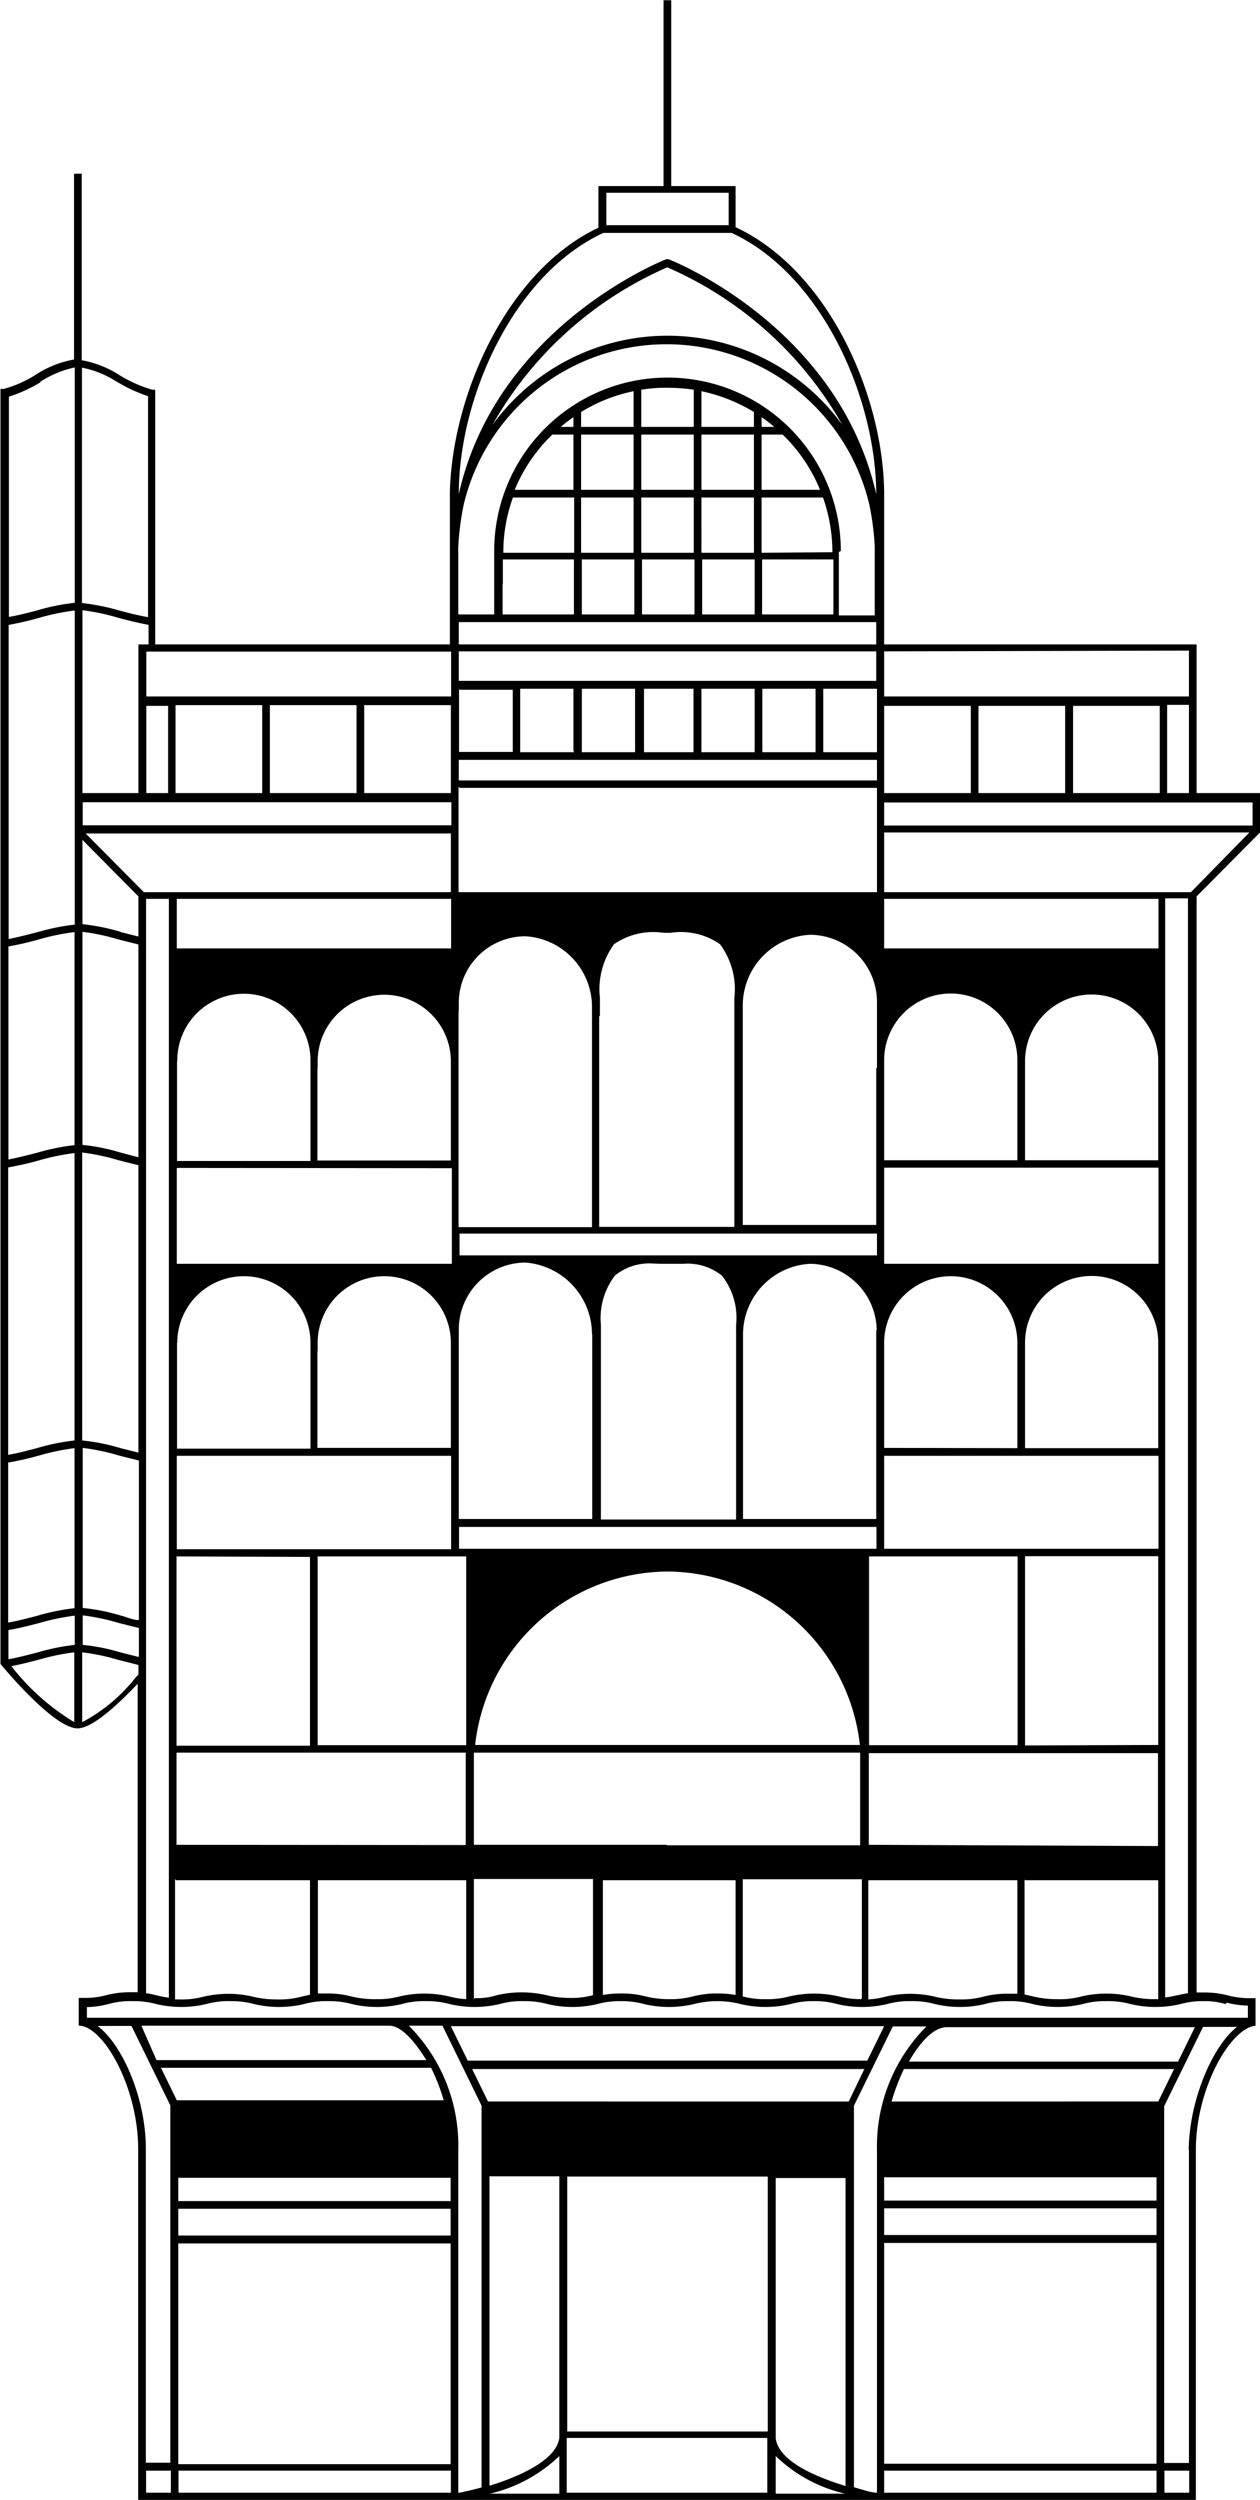 <svg id="Calque_1" data-name="Calque 1" xmlns="http://www.w3.org/2000/svg" viewBox="0 0 50.89 100.9">
  <path d="M220,96.76V95.64h-.32a3.46,3.46,0,0,1-.79-.11,3.79,3.79,0,0,0-1-.12h-.27V51.17l2.57-2.59h0V47h-2.57V41H205V37.82h0v-3h0c-.06-3.93-2.27-8.92-6-10.66V22.5H196.4V15h-.31V22.5h-2.63v1.68c-3.68,1.74-5.9,6.73-6,10.66h0v3h0V41h-11.9V30.72l-.12,0a5.33,5.33,0,0,1-1.31-.58,4.17,4.17,0,0,0-1.54-.61V22h-.31V29.5a4.17,4.17,0,0,0-1.54.61,4.72,4.72,0,0,1-1.31.58l-.12,0,0,51.4v.06l0,0c.22.27,2.18,2.6,3.11,2.6.48,0,1.3-.61,2.43-1.8V95.4h-.27a3.79,3.79,0,0,0-1,.12,3.38,3.38,0,0,1-.79.11h-.32v1.12c1,0,2.41,2.51,2.4,5h0v14h0v.16h42.72v-.16h0v-14c0-2.46,1.4-4.93,2.43-5ZM205,51V48.59h14.75L217.39,51ZM169.65,40.21a12.26,12.26,0,0,0,1.21-.28,9.39,9.39,0,0,1,1.45-.3V52.31a9,9,0,0,0-1.53.31c-.39.1-.78.2-1.14.27V40.21Zm26.6,1.07h8.43v1.19H187.82V41.28Zm19.82,16.83v3.71h-5.38v-4a2.69,2.69,0,1,1,5.38,0v.32Zm0,11.41v3.92h-5.38V69.18a2.69,2.69,0,0,1,5.38,0v.33ZM187.51,51.27v2H176.43v-2Zm-11.13-7.82h3.5V47h-3.5V43.45Zm3.81,0h3.5V47h-3.5V43.45Zm3.81,0h3.5V47H184V43.45Zm20.38,46V87.75h0v-2h11.68v3.75Zm-8.13,0h-7.82V86.26c0-.18,0-.35,0-.53h15.6c0,.18,0,.35,0,.53v3.21h-7.84Zm-19.83,0V85.73H188.1v2h0v1.73Zm28.26-31.37v6.35h-5.39V55.61A2.86,2.86,0,0,1,202,52.72a2.71,2.71,0,0,1,2.71,2.7v2.69ZM193.52,56h0v-.73a3.1,3.1,0,0,1,.57-2.17,2.8,2.8,0,0,1,2-.46h.28a2.77,2.77,0,0,1,2,.46,3.05,3.05,0,0,1,.58,2.17V56h0v8.51h-5.46V56Zm-11.4,2.16h0v-.33a2.69,2.69,0,1,1,5.38,0v4h-5.39V58.11Zm5.7-2.33v-.36a2.69,2.69,0,0,1,2.7-2.69,2.86,2.86,0,0,1,2.68,2.89v8.85h-5.39V55.78ZM205,58.11v-.33a2.69,2.69,0,1,1,5.38,0v.33h0v3.71H205V58.11ZM196,66h.89a2.21,2.21,0,0,1,1.56.48,2.76,2.76,0,0,1,.57,2v.73h0v7.11h-5.46V69.2h0v-.73a2.84,2.84,0,0,1,.57-2,2.21,2.21,0,0,1,1.56-.48ZM182.12,77.81h6v7.62h-6V77.81Zm14.13.61a7.87,7.87,0,0,1,7.77,7H188.48a7.87,7.87,0,0,1,7.77-7Zm8.14-.61h6v7.62h-6V77.81Zm0-.31H187.83v-.88h16.86v.88Zm.29-8.84V76.3H199.3V68.85A2.86,2.86,0,0,1,202,66a2.72,2.72,0,0,1,2.7,2.7Zm-11.47.19V76.3h-5.39V68.65a2.7,2.7,0,0,1,2.7-2.7,2.91,2.91,0,0,1,2.68,2.9Zm-11.09.67h0v-.33a2.69,2.69,0,1,1,5.38,0h0v4.24h-5.39V69.52Zm5.39,8H176.43V73.75h11.08V77.5Zm-5.7.31v7.62h-5.39V77.81Zm28.88,7.61V77.8h5.38v7.62ZM205,77.5V73.75h11.08V77.5Zm0-4.07V69.19h0a2.69,2.69,0,1,1,5.38,0v.33h0v3.92Zm-8.15-7.77h-9v-.88h16.86v.88Zm-9-20h16.86v.83H187.82v-.83Zm0-2.83H190v2.51h-2.17V42.78Zm16.86,2.52h-2.17V42.79h2.17V45.3Zm-2.48,0h-2.15V42.79h2.15V45.3Zm-2.46,0h-2.15V42.79h2.15V45.3Zm-2.47,0h-2V42.79h2V45.3Zm-2.36,0h-2.15V42.79h2.15V45.3Zm-2.46,0H190.3V42.79h2.15V45.3Zm-4.63,1.44h16.86V51H187.81V46.74Zm-11.4,11a2.69,2.69,0,1,1,5.38,0v4.06h-5.39v-4Zm11.09,4.35V66H176.43V62.13Zm-11.09,7.05a2.69,2.69,0,0,1,5.38,0v4.27h-5.39V69.18ZM205,66V62.12h11.08V66Zm0-12.73v-2h11.08v2Zm0-9.79h3.5V47H205V43.45Zm3.81,0h3.5V47h-3.5V43.45Zm3.82,0h3.5V47h-3.5V43.45Zm-37.43,0h.88V47h-.88V43.45Zm12.32,3.89v.93H172.63v-.93ZM172.62,61.51a8.74,8.74,0,0,1,1.46.31l.8.2v11.6l-.72-.18a8.14,8.14,0,0,0-1.55-.31V61.51Zm1.54,0a8.06,8.06,0,0,0-1.54-.31v-8.6a8.74,8.74,0,0,1,1.46.31l.8.2v8.59l-.72-.19Zm0-8.91a8.91,8.91,0,0,0-1.54-.31V48.89l2.26,2.28v1.62l-.72-.18ZM172.3,73.13a8.73,8.73,0,0,0-1.52.31c-.39.1-.79.21-1.16.27V62.11a12.6,12.6,0,0,0,1.23-.28,9.39,9.39,0,0,1,1.45-.3v11.6Zm-2.67.89a12,12,0,0,0,1.23-.28,9.53,9.53,0,0,1,1.44-.3V79.9a8.73,8.73,0,0,0-1.52.31c-.39.1-.8.21-1.16.27V74Zm3-.59a8.84,8.84,0,0,1,1.47.31l.8.2v6.44c-.24,0-.48-.12-.72-.18a8.14,8.14,0,0,0-1.55-.31V73.43Zm-3-20.24a12.43,12.43,0,0,0,1.22-.28,9.39,9.39,0,0,1,1.45-.3v8.6a8.73,8.73,0,0,0-1.52.31c-.39.1-.79.2-1.15.27v-8.6Zm0,27.59c.39-.06.82-.17,1.24-.28a9.53,9.53,0,0,1,1.44-.3v1.18a8.73,8.73,0,0,0-1.52.31c-.4.1-.8.21-1.16.27V80.78Zm3-.59a8.84,8.84,0,0,1,1.47.31l.8.2v1.17l-.72-.18a8.14,8.14,0,0,0-1.55-.31V80.19ZM175.1,51l-2.35-2.37H187.5V51Zm1.32,39.88h5.39v4.62l-.35.08a3.4,3.4,0,0,1-1,.11,3.9,3.9,0,0,1-.95-.11,4.4,4.4,0,0,0-2,0,3.4,3.4,0,0,1-1,.11h-.15V90.84Zm5.7,0h6v4.8a3.43,3.43,0,0,1-.69-.11,4.39,4.39,0,0,0-2,0,3.4,3.4,0,0,1-.95.11,4,4,0,0,1-1-.11,3.79,3.79,0,0,0-1-.12h-.35V90.84Zm6.31,4.8V90.83h4.81v4.69a3.34,3.34,0,0,1-.93.11,4,4,0,0,1-.95-.11,4.4,4.4,0,0,0-2,0,2.75,2.75,0,0,1-.89.12Zm5.12-4.8H199v4.63a4.15,4.15,0,0,0-.73-.06,3.79,3.79,0,0,0-1,.12,3.51,3.51,0,0,1-.95.11,4,4,0,0,1-.95-.11,3.79,3.79,0,0,0-1-.12,4.25,4.25,0,0,0-.73.06V90.84Zm10.52,4.8a3.63,3.63,0,0,1-.9-.11,4.39,4.39,0,0,0-2,0,3.4,3.4,0,0,1-.95.11,3.34,3.34,0,0,1-.93-.11V90.84h4.81v4.8Zm.31-4.8h6v4.58H210a3.79,3.79,0,0,0-1,.12,3.4,3.4,0,0,1-.95.11,3.9,3.9,0,0,1-1-.11,4.39,4.39,0,0,0-2,0,3.31,3.31,0,0,1-.69.11v-4.8Zm6.31,0h5.38v4.8h-.15a4,4,0,0,1-.95-.11,4.4,4.4,0,0,0-2,0,3.4,3.4,0,0,1-1,.11,4,4,0,0,1-.95-.11l-.35-.08V90.84Zm9.18-42.57H205v-.93h14.88v.93ZM216.43,47V43.44h.88V47Zm.88-5.75v1.85H205V41.28ZM196.25,30.64a7.45,7.45,0,0,1,1.06.08v1.5h-2.12v-1.5a6.23,6.23,0,0,1,1.06-.08Zm1.37,4.12V32.53h2.12v2.23Zm-.31,0h-2.12V32.53h2.12v2.23Zm-2.43,0h-2.12V32.53h2.12v2.23Zm0,.31V37.3h-2.12V35.07Zm.31,0h2.12V37.3h-2.12V35.07Zm2.43,0h2.12V37.3h-2.12V35.07Zm2.43,2.23V35.07h2.48a6.7,6.7,0,0,1,.38,2.21v0Zm0-2.54V32.53h.85a6.53,6.53,0,0,1,1.51,2.23Zm0-2.54v-.39a4.91,4.91,0,0,1,.51.39Zm-.31,0h-2.12V30.78a6.77,6.77,0,0,1,2.12.84v.6Zm-4.86,0h-2.12v-.6a6.53,6.53,0,0,1,2.12-.84v1.44Zm-2.43,0h-.51a4.91,4.91,0,0,1,.51-.39v.39Zm-.85.31h.85v2.23h-2.37a6.5,6.5,0,0,1,1.52-2.23ZM190,35.07h2.48V37.3h-2.86v0a6.45,6.45,0,0,1,.38-2.21Zm-.4,3.5v-1h2.87v2.22h-2.88V38.57Zm3.19-1h2.12v2.22h-2.12V37.61Zm2.43,0h2.12v2.22h-2.12V37.61Zm2.43,0h2.12v2.22h-2.12V37.61Zm2.43,0h2.87v2.22h-2.88V37.61Zm3.17-.34a7,7,0,0,0-7-7h0a7,7,0,0,0-7,7v2.56h-1.45V37.64c0-.12,0-.24,0-.36h0a1.93,1.93,0,0,1,0-.24,11.3,11.3,0,0,1,.22-1.69,8.42,8.42,0,0,1,16.38,0,11.3,11.3,0,0,1,.22,1.69c0,.08,0,.16,0,.24h0c0,.16,0,.31,0,.47v2.08h-1.45V37.27Zm-7-8.69h0a8.74,8.74,0,0,0-7.07,3.6,15,15,0,0,1,7.06-6.36,15,15,0,0,1,7.07,6.36,8.71,8.71,0,0,0-7.06-3.6Zm-2.47-5.77h4.94v1.31h-4.94V22.81Zm-.12,1.62h5.18c3.65,1.69,5.83,6.67,5.84,10.54-1.53-6.72-8.16-9.39-8.37-9.47a.19.19,0,0,0-.13,0c-.32.13-6.85,2.8-8.36,9.47,0-3.87,2.19-8.85,5.84-10.54Zm-5.84,15.71h16.86V41H187.82v-.84Zm-.31,3H175.2V41.29h12.31v1.85ZM174.88,41V47h-2.26V39.62a8.74,8.74,0,0,1,1.46.31c.41.11.83.21,1.21.28V41ZM174,30.39a6.05,6.05,0,0,0,1.27.59V39.9c-.35-.06-.75-.16-1.13-.26a8.91,8.91,0,0,0-1.54-.31v-9.5a3.92,3.92,0,0,1,1.39.56Zm-3.07,0a4.18,4.18,0,0,1,1.38-.57v9.5a8.64,8.64,0,0,0-1.53.31c-.38.1-.77.2-1.13.26V31a5.73,5.73,0,0,0,1.27-.58Zm-1.18,51.85c.35-.07.73-.16,1.1-.26a9.29,9.29,0,0,1,1.44-.3V84.5a9.32,9.32,0,0,1-2.54-2.26Zm5,.48a6.8,6.8,0,0,1-2.14,1.78V81.68a8.84,8.84,0,0,1,1.47.31l.8.2v.39l-.13.14Zm.44-31.45h.92v2h0V66h0V95.62a4.16,4.16,0,0,1-.48-.09,3.76,3.76,0,0,0-.44-.09V51.27Zm41.13,63.44h1v.89h-1v-.89Zm-.32.89H205v-.89h11v.89Zm-40.81-.89h1v.89h-1v-.89Zm1.31,0h11v.89h-11v-.89Zm10.2-16.26a7.77,7.77,0,0,1,.51,1.31H176.43l-.64-1.31Zm.79,16h-11v-8.91h11v8.91Zm0-9.23h-11v-1.08h11v1.08Zm0-2.33v.94h-11v-.94Zm4.39,10.5c-.12.89-1.59,1.55-2.82,1.93V102.83h2.82v10.51Zm11.56,1.94c-1.23-.38-2.7-1-2.82-1.93v-10.5h2.82v12.43Zm-3.14-2.2h-8.1V102.84h8.1v10.24Zm3.23-13.32H189l-.64-1.31h15.84l-.63,1.31Zm-11.65,14.31v1.52h-2.81a6,6,0,0,0,2.81-1.52Zm8.74,0a5.92,5.92,0,0,0,2.81,1.52h-2.81v-1.52Zm4.38-10h11v1.08H205v-1.08Zm11,10.31H205v-8.91h11v8.91Zm0-10.62H205v-.94h11v.94Zm-10.7-4a8.1,8.1,0,0,1,.5-1.31h10.91l-.64,1.31Zm12.25-3-.68,1.39H206c.47-.82,1-1.37,1.51-1.39ZM203.77,100l1.58-3.22h1.36a6.85,6.85,0,0,0-2,5V115.6c-.24,0-.57-.12-.93-.22V100Zm.55-1.84H188.18l-.68-1.39H205l-.68,1.39Zm-15.59,17.23c-.36.1-.68.17-.93.22V101.75a6.85,6.85,0,0,0-2-5h1.36l1.58,3.23v15.39ZM185,96.75c.48,0,1,.57,1.51,1.39h-10.9L175,96.75Zm7.18,16.64h8.1v2.21h-8.1v-2.21Zm-16,1h-1V101.71h0c0-2-.92-4.17-1.95-4.95h1.37l1.57,3.21V114.4Zm41.13-12.69h0V114.4h-1V100h0l1.57-3.2h1.37c-1,.78-1.94,3-1.95,5Zm1.52-5.88a3.73,3.73,0,0,0,.86.12v.49H172.8V96a3.73,3.73,0,0,0,.86-.12,3.32,3.32,0,0,1,1-.12,3.37,3.37,0,0,1,.95.12,4.39,4.39,0,0,0,2,0,3.32,3.32,0,0,1,1-.12,3.43,3.43,0,0,1,.95.12,4.39,4.39,0,0,0,2,0,3.32,3.32,0,0,1,1-.12,3.43,3.43,0,0,1,.95.12,4.39,4.39,0,0,0,2,0,3.32,3.32,0,0,1,1-.12,3.43,3.43,0,0,1,.95.12,4.39,4.39,0,0,0,2,0,3.32,3.32,0,0,1,1-.12,3.43,3.43,0,0,1,.95.12,4.39,4.39,0,0,0,2,0,3.32,3.32,0,0,1,.95-.12,3.43,3.43,0,0,1,.95.12,4.39,4.39,0,0,0,2,0,3.82,3.82,0,0,1,1.9,0,4.39,4.39,0,0,0,2,0,3.32,3.32,0,0,1,.95-.12,3.37,3.37,0,0,1,.95.12,4.39,4.39,0,0,0,2,0,3.32,3.32,0,0,1,.95-.12,3.37,3.37,0,0,1,1,.12,4.4,4.4,0,0,0,2,0,3.32,3.32,0,0,1,.95-.12,3.37,3.37,0,0,1,1,.12,4.4,4.4,0,0,0,2,0,3.32,3.32,0,0,1,.95-.12,3.43,3.43,0,0,1,1,.12,4.4,4.4,0,0,0,2,0,3.32,3.32,0,0,1,.95-.12,2.77,2.77,0,0,1,.88.12Zm-2-.3a2.94,2.94,0,0,1-.48.09V66h0V53.25h0v-2h.92V95.44a3.38,3.38,0,0,0-.44.09Z" transform="translate(-169.29 -14.99)"/>
</svg>

